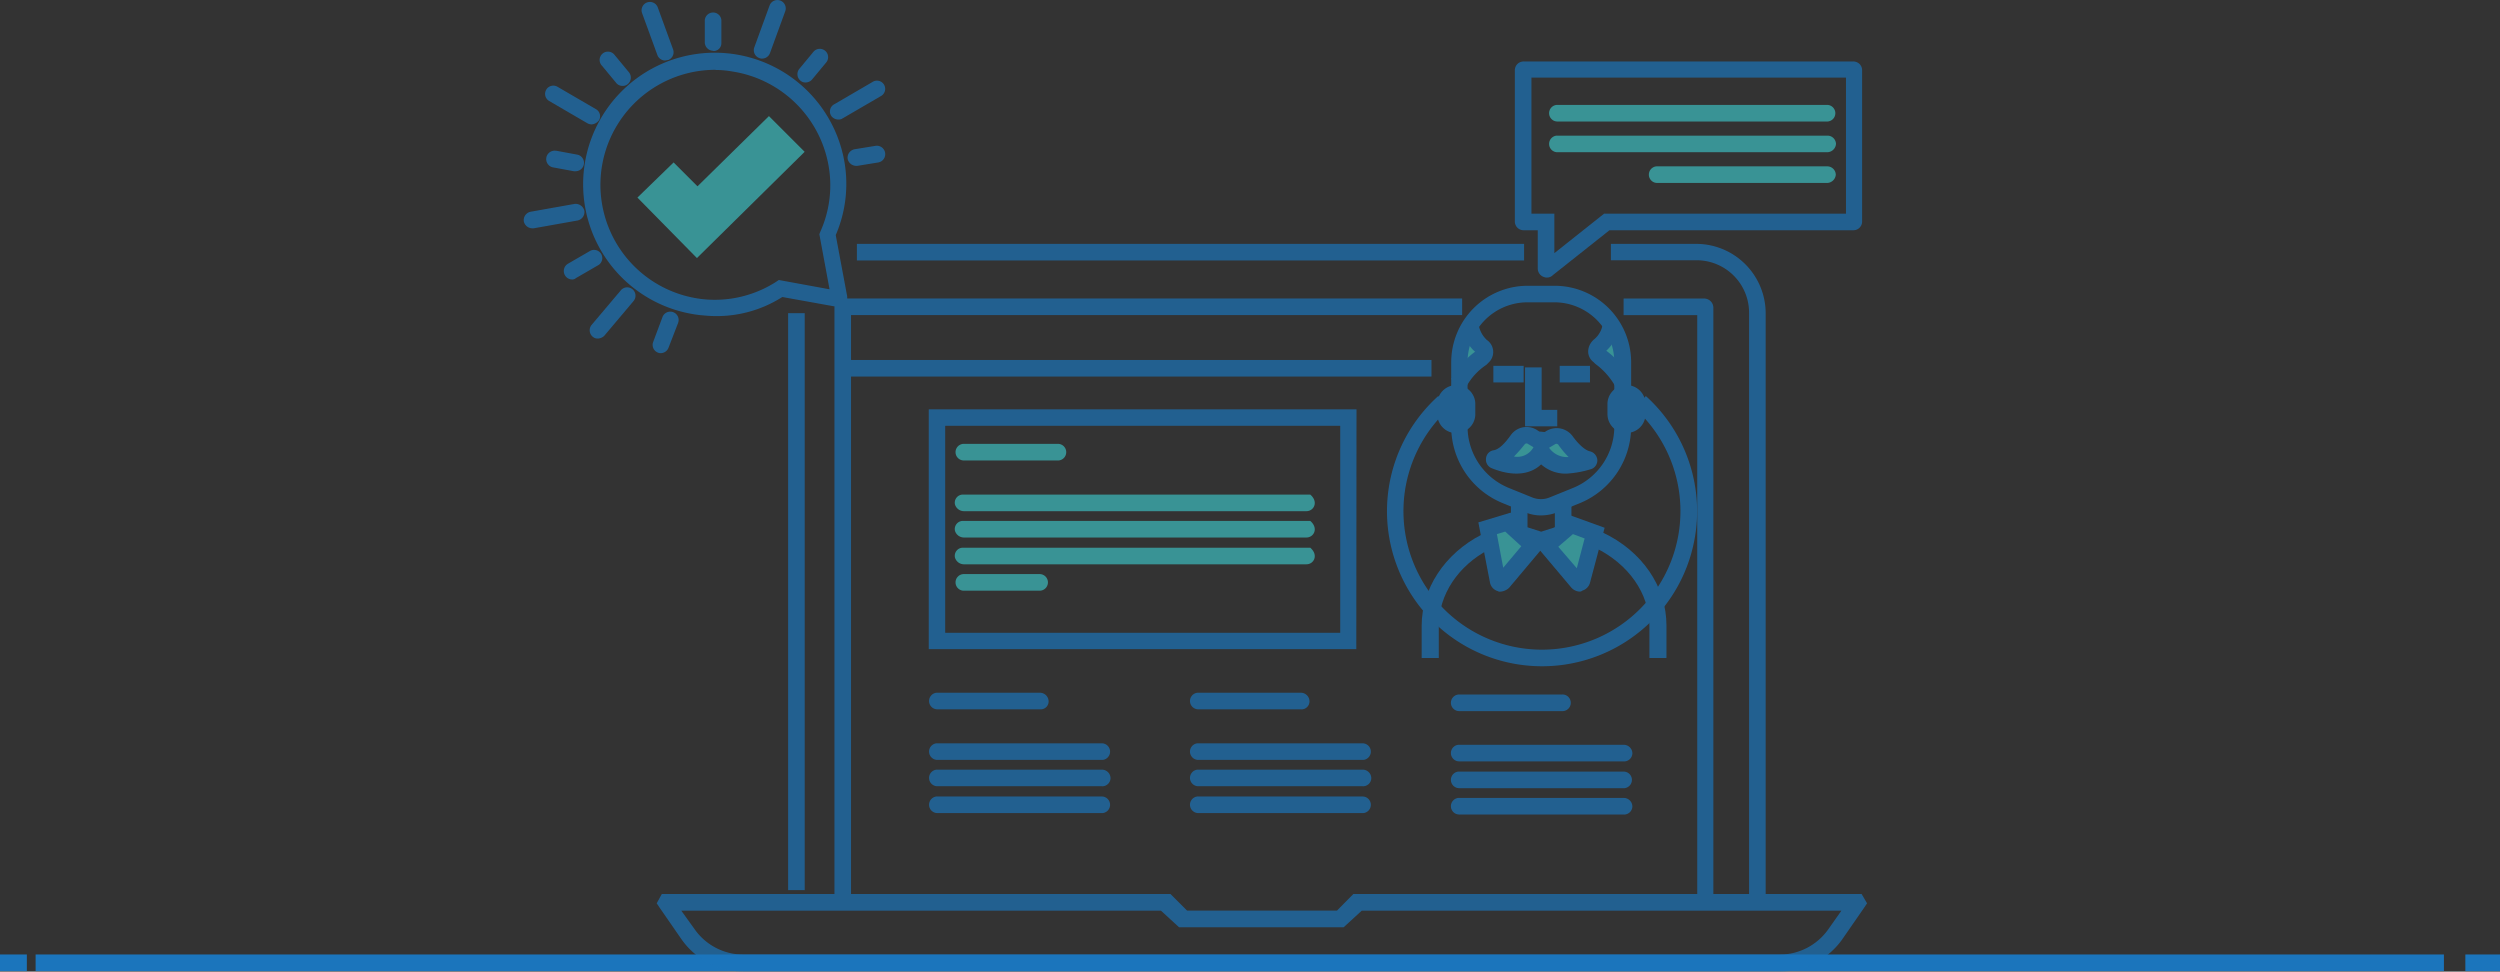 <svg xmlns="http://www.w3.org/2000/svg" viewBox="0 0 489.9 190.39"><rect x="0" y="0" width="489.9" height="190.39" fill="#333333" stroke="none"/><defs><style>.cls-1{fill:#1b75bc;}.cls-2{opacity:0.68;}.cls-3{fill:#3cc0c3;}.cls-4{fill:none;}.cls-5{fill:#fff;}</style></defs><title>Asset 6</title><g id="Layer_2" data-name="Layer 2"><g id="Layer_1-2" data-name="Layer 1"><g id="Web_1920_1" data-name="Web 1920 1"><g id="_Group_" data-name="&lt;Group&gt;"><g id="_Group_2" data-name="&lt;Group&gt;"><rect id="Rectangle_164" data-name="Rectangle 164" class="cls-1" x="6.98" y="187.04" width="471.93" height="3.25"/></g><g id="_Group_3" data-name="&lt;Group&gt;"><rect id="Rectangle_165" data-name="Rectangle 165" class="cls-1" x="483.11" y="187.04" width="6.79" height="3.25"/></g><g id="_Group_4" data-name="&lt;Group&gt;"><rect id="Rectangle_166" data-name="Rectangle 166" class="cls-1" y="187.04" width="5.26" height="3.25"/></g></g><g id="Group_23" data-name="Group 23" class="cls-2"><g id="_Group_5" data-name="&lt;Group&gt;"><g id="_Group_6" data-name="&lt;Group&gt;"><path id="Path_498" data-name="Path 498" class="cls-1" d="M346,176.72h-3.25V61.37A10.28,10.28,0,0,0,332.49,51H315.67V47.79H332.4A13.62,13.62,0,0,1,346,61.37Z"/></g><g id="_Group_7" data-name="&lt;Group&gt;"><rect id="Rectangle_167" data-name="Rectangle 167" class="cls-1" x="167.92" y="47.79" width="130.74" height="3.25"/></g><g id="_Group_8" data-name="&lt;Group&gt;"><rect id="Rectangle_168" data-name="Rectangle 168" class="cls-1" x="154.44" y="61.37" width="3.25" height="113.06"/></g><path id="Path_499" data-name="Path 499" class="cls-1" d="M364.8,175.19H265.21L262,178.44H232.62l-3.25-3.25H129.69l-1,1.82.57.86,4.3,6.21a14.86,14.86,0,0,0,12.14,6.31H348.83A15,15,0,0,0,361,184.08l4.3-6.21.57-.86Zm-6.59,7a11.69,11.69,0,0,1-9.46,4.87H145.65a11.68,11.68,0,0,1-9.46-4.87l-2.68-3.73h94l3.54,3.25H263.3l3.54-3.25h94Z"/><g id="_Group_9" data-name="&lt;Group&gt;"><path id="Path_500" data-name="Path 500" class="cls-1" d="M335.84,176.82h-3.25V61.75H318.16V58.5h15.77a1.81,1.81,0,0,1,1.82,1.81h0v116.5Z"/></g><g id="_Group_10" data-name="&lt;Group&gt;"><path id="Path_501" data-name="Path 501" class="cls-1" d="M166.77,176.91h-3.25V60.31a1.82,1.82,0,0,1,1.81-1.82H286.52v3.25H166.77Z"/></g><g id="_Group_11" data-name="&lt;Group&gt;"><rect id="Rectangle_169" data-name="Rectangle 169" class="cls-1" x="165.15" y="70.54" width="115.36" height="3.25"/></g><g id="_Group_12" data-name="&lt;Group&gt;"><path id="Path_502" data-name="Path 502" class="cls-1" d="M265.78,127.21H182v-47h83.82ZM185.22,124h77.41V83.44H185.22V124Z"/></g><g id="Group_19" data-name="Group 19"><g id="_Group_13" data-name="&lt;Group&gt;"><path id="Path_503" data-name="Path 503" class="cls-1" d="M203.76,139H183.69a1.63,1.63,0,0,1-.18-3.25h20.25a1.7,1.7,0,0,1,1.72,1.63A1.53,1.53,0,0,1,204,139Z"/></g><g id="_Group_14" data-name="&lt;Group&gt;"><path id="Path_504" data-name="Path 504" class="cls-1" d="M215.9,148.91H183.69a1.63,1.63,0,0,1-.18-3.25H215.9a1.63,1.63,0,0,1,.18,3.25Z"/></g><g id="_Group_15" data-name="&lt;Group&gt;"><path id="Path_505" data-name="Path 505" class="cls-1" d="M215.9,154.07H183.69a1.63,1.63,0,0,1-.18-3.25H215.9a1.7,1.7,0,0,1,1.72,1.63,1.63,1.63,0,0,1-1.64,1.63Z"/></g><g id="_Group_16" data-name="&lt;Group&gt;"><path id="Path_506" data-name="Path 506" class="cls-1" d="M215.9,159.33H183.69a1.63,1.63,0,0,1-.18-3.25H215.9a1.63,1.63,0,0,1,.18,3.25Z"/></g></g><g id="Group_20" data-name="Group 20"><g id="_Group_17" data-name="&lt;Group&gt;"><path id="Path_507" data-name="Path 507" class="cls-1" d="M254.89,139H234.82a1.63,1.63,0,0,1-.18-3.25h20.25a1.7,1.7,0,0,1,1.72,1.63,1.58,1.58,0,0,1-1.53,1.63Z"/></g><g id="_Group_18" data-name="&lt;Group&gt;"><path id="Path_508" data-name="Path 508" class="cls-1" d="M267,148.91H234.82a1.63,1.63,0,0,1-.18-3.25H267a1.63,1.63,0,0,1,.18,3.25Z"/></g><g id="_Group_19" data-name="&lt;Group&gt;"><path id="Path_509" data-name="Path 509" class="cls-1" d="M267,154.07H234.82a1.63,1.63,0,0,1-.18-3.25H267a1.7,1.7,0,0,1,1.72,1.63,1.63,1.63,0,0,1-1.64,1.63Z"/></g><g id="_Group_20" data-name="&lt;Group&gt;"><path id="Path_510" data-name="Path 510" class="cls-1" d="M267,159.33H234.82a1.63,1.63,0,0,1-.18-3.25H267a1.63,1.63,0,0,1,.18,3.25Z"/></g></g><g id="Group_21" data-name="Group 21"><g id="_Group_21" data-name="&lt;Group&gt;"><path id="Path_511" data-name="Path 511" class="cls-1" d="M306,139.35H285.95a1.63,1.63,0,0,1-.18-3.25H306a1.63,1.63,0,1,1,.18,3.25Z"/></g><g id="_Group_22" data-name="&lt;Group&gt;"><path id="Path_512" data-name="Path 512" class="cls-1" d="M318.16,149.2H285.95a1.63,1.63,0,0,1-.18-3.25h32.39a1.7,1.7,0,0,1,1.72,1.63,1.63,1.63,0,0,1-1.64,1.63Z"/></g><g id="_Group_23" data-name="&lt;Group&gt;"><path id="Path_513" data-name="Path 513" class="cls-1" d="M318.16,154.45H285.95a1.63,1.63,0,0,1-.18-3.25h32.39a1.63,1.63,0,0,1,.18,3.25Z"/></g><g id="_Group_24" data-name="&lt;Group&gt;"><path id="Path_514" data-name="Path 514" class="cls-1" d="M318.16,159.61H285.95a1.63,1.63,0,0,1-.18-3.25h32.39a1.7,1.7,0,0,1,1.72,1.63,1.63,1.63,0,0,1-1.64,1.63Z"/></g></g><g id="_Group_25" data-name="&lt;Group&gt;"><path id="Path_515" data-name="Path 515" class="cls-3" d="M207.39,90.23H188.75a1.63,1.63,0,0,1,0-3.25h18.64a1.63,1.63,0,0,1,.08,3.25Z"/></g><g id="_Group_26" data-name="&lt;Group&gt;"><path id="Path_516" data-name="Path 516" class="cls-3" d="M256,100.17H188.85a1.84,1.84,0,0,1-1.72-1.34,1.59,1.59,0,0,1,1.63-1.91h68C258.43,98.35,257.47,100.17,256,100.17Z"/></g><g id="_Group_27" data-name="&lt;Group&gt;"><path id="Path_517" data-name="Path 517" class="cls-3" d="M256,105.33H188.85a1.84,1.84,0,0,1-1.72-1.34,1.59,1.59,0,0,1,1.63-1.91h68C258.43,103.51,257.47,105.33,256,105.33Z"/></g><g id="_Group_28" data-name="&lt;Group&gt;"><path id="Path_518" data-name="Path 518" class="cls-3" d="M256,110.58H188.85a1.84,1.84,0,0,1-1.72-1.34,1.59,1.59,0,0,1,1.63-1.91h68C258.43,108.77,257.47,110.58,256,110.58Z"/></g><g id="_Group_29" data-name="&lt;Group&gt;"><path id="Path_519" data-name="Path 519" class="cls-3" d="M203.85,115.75h-15.1a1.63,1.63,0,0,1,0-3.25h15.1a1.63,1.63,0,0,1,0,3.25Z"/></g></g><g id="_Group_30" data-name="&lt;Group&gt;"><g id="_Group_31" data-name="&lt;Group&gt;"><path id="Path_520" data-name="Path 520" class="cls-1" d="M140.2,61.94c-1,0-2-.1-3-.19a25.79,25.79,0,1,1,28.19-30.49,25.34,25.34,0,0,1-1.62,14.81L166,58a2,2,0,0,1-.48,1.63,1.55,1.55,0,0,1-1.62.48l-10.6-1.91A23.9,23.9,0,0,1,140.2,61.94Zm0-48.26a22.54,22.54,0,0,0-2.68,44.92,22.23,22.23,0,0,0,14.53-3.35l.57-.38,9.94,1.82-2-10.8.19-.48A22.14,22.14,0,0,0,162.28,32,22.66,22.66,0,0,0,143.45,14a18.66,18.66,0,0,0-3.25-.29Z"/></g><g id="_Group_32" data-name="&lt;Group&gt;"><path id="Path_521" data-name="Path 521" class="cls-1" d="M139.73,9.95a1.68,1.68,0,0,1-1.62-1.62V4a1.63,1.63,0,0,1,3.25-.08s0,.05,0,.08v4.4A1.53,1.53,0,0,1,139.81,10Z"/></g><g id="_Group_33" data-name="&lt;Group&gt;"><path id="Path_522" data-name="Path 522" class="cls-1" d="M149.38,11.48a1.21,1.21,0,0,1-.57-.1,1.63,1.63,0,0,1-1-2.09h0l3-8.22a1.63,1.63,0,0,1,3.06,1.15l-3,8.22A1.64,1.64,0,0,1,149.38,11.48Z"/></g><g id="_Group_34" data-name="&lt;Group&gt;"><path id="Path_523" data-name="Path 523" class="cls-1" d="M157.88,16.16a1.44,1.44,0,0,1-1.05-.38,1.65,1.65,0,0,1-.19-2.29l2.77-3.35a1.63,1.63,0,0,1,2.57,2l-.08.1-2.77,3.34A1.68,1.68,0,0,1,157.88,16.16Z"/></g><g id="_Group_35" data-name="&lt;Group&gt;"><path id="Path_524" data-name="Path 524" class="cls-1" d="M164.29,23.42a1.69,1.69,0,0,1-1.43-.76,1.59,1.59,0,0,1,.54-2.18l0,0,7.55-4.4a1.61,1.61,0,1,1,1.63,2.77l-7.55,4.4A1.29,1.29,0,0,1,164.29,23.42Z"/></g><g id="_Group_36" data-name="&lt;Group&gt;"><path id="Path_525" data-name="Path 525" class="cls-1" d="M167.73,32.5a1.73,1.73,0,0,1-1.62-1.34,1.69,1.69,0,0,1,1.34-1.91l4.11-.67a1.65,1.65,0,0,1,.57,3.25L168,32.5Z"/></g><g id="_Group_37" data-name="&lt;Group&gt;"><path id="Path_526" data-name="Path 526" class="cls-1" d="M129.5,69.2a1.21,1.21,0,0,1-.57-.1A1.63,1.63,0,0,1,128,67h0l1.82-4.87a1.63,1.63,0,1,1,3.06,1.15L131,68.15A1.64,1.64,0,0,1,129.5,69.2Z"/></g><g id="_Group_38" data-name="&lt;Group&gt;"><path id="Path_527" data-name="Path 527" class="cls-1" d="M117.17,66.34a1.44,1.44,0,0,1-1.05-.38,1.65,1.65,0,0,1-.19-2.29L121.57,57a1.63,1.63,0,1,1,2.57,2l-.08.1-5.64,6.69A1.85,1.85,0,0,1,117.17,66.34Z"/></g><g id="_Group_39" data-name="&lt;Group&gt;"><path id="Path_528" data-name="Path 528" class="cls-1" d="M112.11,54.77a1.66,1.66,0,0,1-.86-3.06l4.3-2.49A1.61,1.61,0,1,1,117.17,52l-4.3,2.49A1.08,1.08,0,0,1,112.11,54.77Z"/></g><g id="_Group_40" data-name="&lt;Group&gt;"><path id="Path_529" data-name="Path 529" class="cls-1" d="M104.27,44.74a1.73,1.73,0,0,1-1.62-1.34A1.69,1.69,0,0,1,104,41.49l8.6-1.53a1.77,1.77,0,0,1,1.91,1.34,1.69,1.69,0,0,1-1.34,1.91l-8.6,1.53Z"/></g><g id="_Group_41" data-name="&lt;Group&gt;"><path id="Path_530" data-name="Path 530" class="cls-1" d="M112.78,33.56h-.29l-4.11-.76a1.65,1.65,0,0,1,.5-3.26H109l4.11.76a1.64,1.64,0,0,1-.29,3.25Z"/></g><g id="_Group_42" data-name="&lt;Group&gt;"><path id="Path_531" data-name="Path 531" class="cls-1" d="M115.93,24.38a1.8,1.8,0,0,1-.76-.19l-7.55-4.4A1.61,1.61,0,1,1,109.24,17l7.55,4.4a1.59,1.59,0,0,1,.59,2.17l0,0A2,2,0,0,1,115.93,24.38Z"/></g><g id="_Group_43" data-name="&lt;Group&gt;"><path id="Path_532" data-name="Path 532" class="cls-1" d="M122,16.83a1.54,1.54,0,0,1-1.24-.57l-2.77-3.35a1.63,1.63,0,1,1,2.4-2.2l.08.1,2.77,3.35a1.65,1.65,0,0,1-.19,2.29A1.44,1.44,0,0,1,122,16.83Z"/></g><g id="_Group_44" data-name="&lt;Group&gt;"><path id="Path_533" data-name="Path 533" class="cls-1" d="M130.36,11.86a1.64,1.64,0,0,1-1.53-1.05l-3-8.22a1.63,1.63,0,0,1,3.06-1.15l3,8.22a1.63,1.63,0,0,1-.95,2.1h0A3.38,3.38,0,0,0,130.36,11.86Z"/></g></g><g id="Group_22" data-name="Group 22"><g id="_Group_45" data-name="&lt;Group&gt;"><path id="Path_534" data-name="Path 534" class="cls-1" d="M303.15,54.39a1.21,1.21,0,0,1-.57-.1,1.75,1.75,0,0,1-1.24-1.72V45.12h-2.77a1.71,1.71,0,0,1-1.72-1.71s0,0,0,0V13.77a1.71,1.71,0,0,1,1.71-1.72h64.62a1.71,1.71,0,0,1,1.72,1.71s0,0,0,0V43.4a1.71,1.71,0,0,1-1.71,1.72h-47.8L304.3,53.91A1.58,1.58,0,0,1,303.15,54.39ZM300.1,41.87h4.49v7.74l9.75-7.74h47.4V15.21H300.1Z"/></g><g id="_Group_46" data-name="&lt;Group&gt;"><g id="_Group_47" data-name="&lt;Group&gt;"><g id="_Group_48" data-name="&lt;Group&gt;"><circle class="cls-4" cx="302.2" cy="100.17" r="28.77"/><g id="_Group_49" data-name="&lt;Group&gt;"><g id="_Group_50" data-name="&lt;Group&gt;"><path id="Path_535" data-name="Path 535" class="cls-1" d="M281.84,128.94h-3.25v-6.31c0-7.26,4.49-14.15,11.76-17.87l1.53,2.87c-6.12,3.15-9.94,8.89-9.94,15v6.31Z"/></g><g id="_Group_51" data-name="&lt;Group&gt;"><path id="Path_536" data-name="Path 536" class="cls-1" d="M326.47,128.94h-3.25v-6.31c0-6.31-4.11-12.14-10.61-15.29l1.43-3c7.74,3.63,12.52,10.61,12.52,18.25v6.31Z"/></g></g></g><g id="_Group_52" data-name="&lt;Group&gt;"><path id="Path_537" data-name="Path 537" class="cls-1" d="M302.2,130.56a30.38,30.38,0,0,1-20.36-52.95L284,80a27.14,27.14,0,1,0,36.32,0l2.2-2.39a30.38,30.38,0,0,1-20.36,52.95Z"/></g><g id="_Group_53" data-name="&lt;Group&gt;"><g id="_Group_54" data-name="&lt;Group&gt;"><path id="Path_538" data-name="Path 538" class="cls-5" d="M320.93,81.05a2.12,2.12,0,0,1-2.1,2.1h0a2.12,2.12,0,0,1-2.1-2.1V78.95a2.12,2.12,0,0,1,2.1-2.1h0a2.12,2.12,0,0,1,2.1,2.1Z"/></g><g id="_Group_55" data-name="&lt;Group&gt;"><path id="Path_539" data-name="Path 539" class="cls-1" d="M318.73,84.88A3.73,3.73,0,0,1,315,81.15V79a3.73,3.73,0,0,1,7.45,0v2.1a3.67,3.67,0,0,1-3.62,3.73Zm0-6.4a.45.45,0,0,0-.48.48v2.1a.48.48,0,0,0,1,0h0V79a.51.51,0,0,0-.48-.48Z"/></g><g id="_Group_56" data-name="&lt;Group&gt;"><path id="Path_540" data-name="Path 540" class="cls-5" d="M287.57,81.05a2.12,2.12,0,0,1-2.1,2.1h0a2.12,2.12,0,0,1-2.1-2.1V78.95a2.12,2.12,0,0,1,2.1-2.1h0a2.12,2.12,0,0,1,2.1,2.1Z"/></g><g id="_Group_57" data-name="&lt;Group&gt;"><path id="Path_541" data-name="Path 541" class="cls-1" d="M285.38,84.88a3.73,3.73,0,0,1-3.73-3.73V79a3.73,3.73,0,0,1,7.45,0v2.1a3.67,3.67,0,0,1-3.62,3.73Zm0-6.4a.45.45,0,0,0-.48.48v2.1a.48.48,0,1,0,1,0h0V79c.1-.19-.19-.48-.48-.48Z"/></g><g id="_Group_58" data-name="&lt;Group&gt;"><path id="Path_542" data-name="Path 542" class="cls-1" d="M302,107.62l-5.92-2V98.74h3.25v4.59l2.68.86,2.68-.86V98.74h3.25v6.88Z"/></g><g id="_Group_59" data-name="&lt;Group&gt;"><path id="Path_543" data-name="Path 543" class="cls-3" d="M301.62,106.19l-6.12,7.17c-.29.29-.77.19-.77-.19l-2-10.42,3.92-1.24Z"/></g><g id="_Group_60" data-name="&lt;Group&gt;"><path id="Path_544" data-name="Path 544" class="cls-3" d="M302.87,106.19l6.12,7.17c.29.29.77.19.77-.19l2.48-9.37-4.59-1.62Z"/></g><g id="_Group_61" data-name="&lt;Group&gt;"><path id="Path_545" data-name="Path 545" class="cls-1" d="M294,115.94a.72.72,0,0,1-.48-.1,2.2,2.2,0,0,1-1.53-1.62l-2.29-11.85,6.31-1.91,6.79,6.31-7.07,8.41A2.77,2.77,0,0,1,294,115.94Zm-.67-11.28,1.24,6.59,3.54-4.21-3.15-2.87Z"/></g><g id="_Group_62" data-name="&lt;Group&gt;"><path id="Path_546" data-name="Path 546" class="cls-1" d="M309.56,115.93a2.36,2.36,0,0,1-1.62-.76l-7.17-8.51,6.79-5.73,6.88,2.49-2.87,10.8a2.24,2.24,0,0,1-1.53,1.53A.62.62,0,0,1,309.56,115.93Zm-4.2-8.79,3.63,4.21,1.53-5.83-2.29-.86Z"/></g><g id="_Group_63" data-name="&lt;Group&gt;"><path id="Path_547" data-name="Path 547" class="cls-1" d="M305.16,83.54h-6.31V72h3.25v8.32h3.06Z"/></g><g id="_Group_64" data-name="&lt;Group&gt;"><rect id="Rectangle_170" data-name="Rectangle 170" class="cls-1" x="305.64" y="71.69" width="5.93" height="3.25"/></g><g id="_Group_65" data-name="&lt;Group&gt;"><rect id="Rectangle_171" data-name="Rectangle 171" class="cls-1" x="292.64" y="71.69" width="5.93" height="3.25"/></g><g id="_Group_66" data-name="&lt;Group&gt;"><path id="Path_548" data-name="Path 548" class="cls-3" d="M303.06,86.12l.67-.48a2.13,2.13,0,0,1,3,.48c1.05,1.43,2.68,3.25,4.4,3.63.29.1.29.38.1.48-2,.86-6.79,2.2-9.08-1.91H302c-2.29,4.11-7,2.68-9,1.82-.19-.1-.19-.38.1-.48,1.72-.38,3.35-2.2,4.4-3.63a2.13,2.13,0,0,1,3-.48l.67.48Z"/></g><g id="_Group_67" data-name="&lt;Group&gt;"><path id="Path_549" data-name="Path 549" class="cls-1" d="M307,92.81A7.2,7.2,0,0,1,302,91c-2.2,2.1-5.64,2.39-9.65.76a1.8,1.8,0,0,1-1.15-1.91,1.74,1.74,0,0,1,1.53-1.62c1-.19,2.1-1.24,3.35-3a3.8,3.8,0,0,1,5.26-.86l.29.19,1.05.1.19-.1a3.89,3.89,0,0,1,5.26.86c1.24,1.72,2.48,2.77,3.35,3A1.92,1.92,0,0,1,313,90a1.8,1.8,0,0,1-1.15,1.91A20.18,20.18,0,0,1,307,92.81Zm-3.44-5.07a4.26,4.26,0,0,0,3.82,1.82,17.58,17.58,0,0,1-2-2.39.47.47,0,0,0-.66-.11h0Zm-6.88,1.72a3.6,3.6,0,0,0,3.82-1.82h0L299.43,87a.46.46,0,0,0-.65.07l0,0a28.59,28.59,0,0,1-2.1,2.39Z"/></g><g id="_Group_68" data-name="&lt;Group&gt;"><path id="Path_550" data-name="Path 550" class="cls-3" d="M288.24,63.66s.38,3.06,2.39,4.3a1.07,1.07,0,0,1,.1,1.82,16.06,16.06,0,0,0-4,5.26S285,67.1,288.24,63.66Z"/></g><g id="_Group_69" data-name="&lt;Group&gt;"><path id="Path_551" data-name="Path 551" class="cls-1" d="M287.38,75.7l-3-1.43a16.69,16.69,0,0,1,4.68-5.35c-2.1-1.72-2.48-4.68-2.58-5.07l3.25-.38a5.3,5.3,0,0,0,1.63,3.15,2.85,2.85,0,0,1,.29,4.49l-.38.38A12,12,0,0,0,287.38,75.7Z"/></g><g id="_Group_70" data-name="&lt;Group&gt;"><path id="Path_552" data-name="Path 552" class="cls-3" d="M315.77,63.66s-.38,3.06-2.39,4.3a1.07,1.07,0,0,0-.1,1.82,16.06,16.06,0,0,1,4,5.26C317.21,75,319,67.1,315.77,63.66Z"/></g><g id="_Group_71" data-name="&lt;Group&gt;"><path id="Path_553" data-name="Path 553" class="cls-1" d="M316.53,75.7a13.87,13.87,0,0,0-3.92-4.4l-.38-.38a2.57,2.57,0,0,1-1-2.29,3.22,3.22,0,0,1,1.24-2.2,4.81,4.81,0,0,0,1.63-3.15l3.25.38a8.1,8.1,0,0,1-2.58,5.07,16.69,16.69,0,0,1,4.68,5.36Z"/></g><g id="_Group_72" data-name="&lt;Group&gt;"><path id="Path_554" data-name="Path 554" class="cls-1" d="M302,101a7.79,7.79,0,0,1-3-.57l-4.49-1.82a16.21,16.21,0,0,1-10.13-15V71a15,15,0,0,1,14.94-15h5.32a15,15,0,0,1,15,14.94s0,0,0,.06V83.63a16.21,16.21,0,0,1-10.13,15l-4.49,1.82A9.06,9.06,0,0,1,302,101Zm-2.68-41.76A11.75,11.75,0,0,0,287.58,71h0V83.63a13,13,0,0,0,8.12,12l4.49,1.82a4.54,4.54,0,0,0,3.54,0l4.49-1.82a13,13,0,0,0,8.12-12V71a11.75,11.75,0,0,0-11.74-11.76h-5.27Z"/></g></g></g><g id="_Group_73" data-name="&lt;Group&gt;"><path id="Path_555" data-name="Path 555" class="cls-3" d="M358.11,23.81h-53a1.63,1.63,0,0,1-.08-3.25h53.12a1.63,1.63,0,0,1,0,3.25Z"/></g><g id="_Group_74" data-name="&lt;Group&gt;"><path id="Path_556" data-name="Path 556" class="cls-3" d="M358.11,29.83h-53a1.63,1.63,0,0,1-.08-3.25h53.12a1.67,1.67,0,0,1,1.63,1.63A1.75,1.75,0,0,1,358.11,29.83Z"/></g><g id="_Group_75" data-name="&lt;Group&gt;"><path id="Path_557" data-name="Path 557" class="cls-3" d="M358.11,35.85H324.66a1.63,1.63,0,0,1-.08-3.25h33.53a1.67,1.67,0,0,1,1.63,1.63A1.75,1.75,0,0,1,358.11,35.85Z"/></g></g><g id="_Group_76" data-name="&lt;Group&gt;"><path id="Path_558" data-name="Path 558" class="cls-3" d="M136.57,50.57,124.91,38.72,132,31.83l4.68,4.68,14-13.76,7,7Z"/></g></g></g></g></g></g></svg>